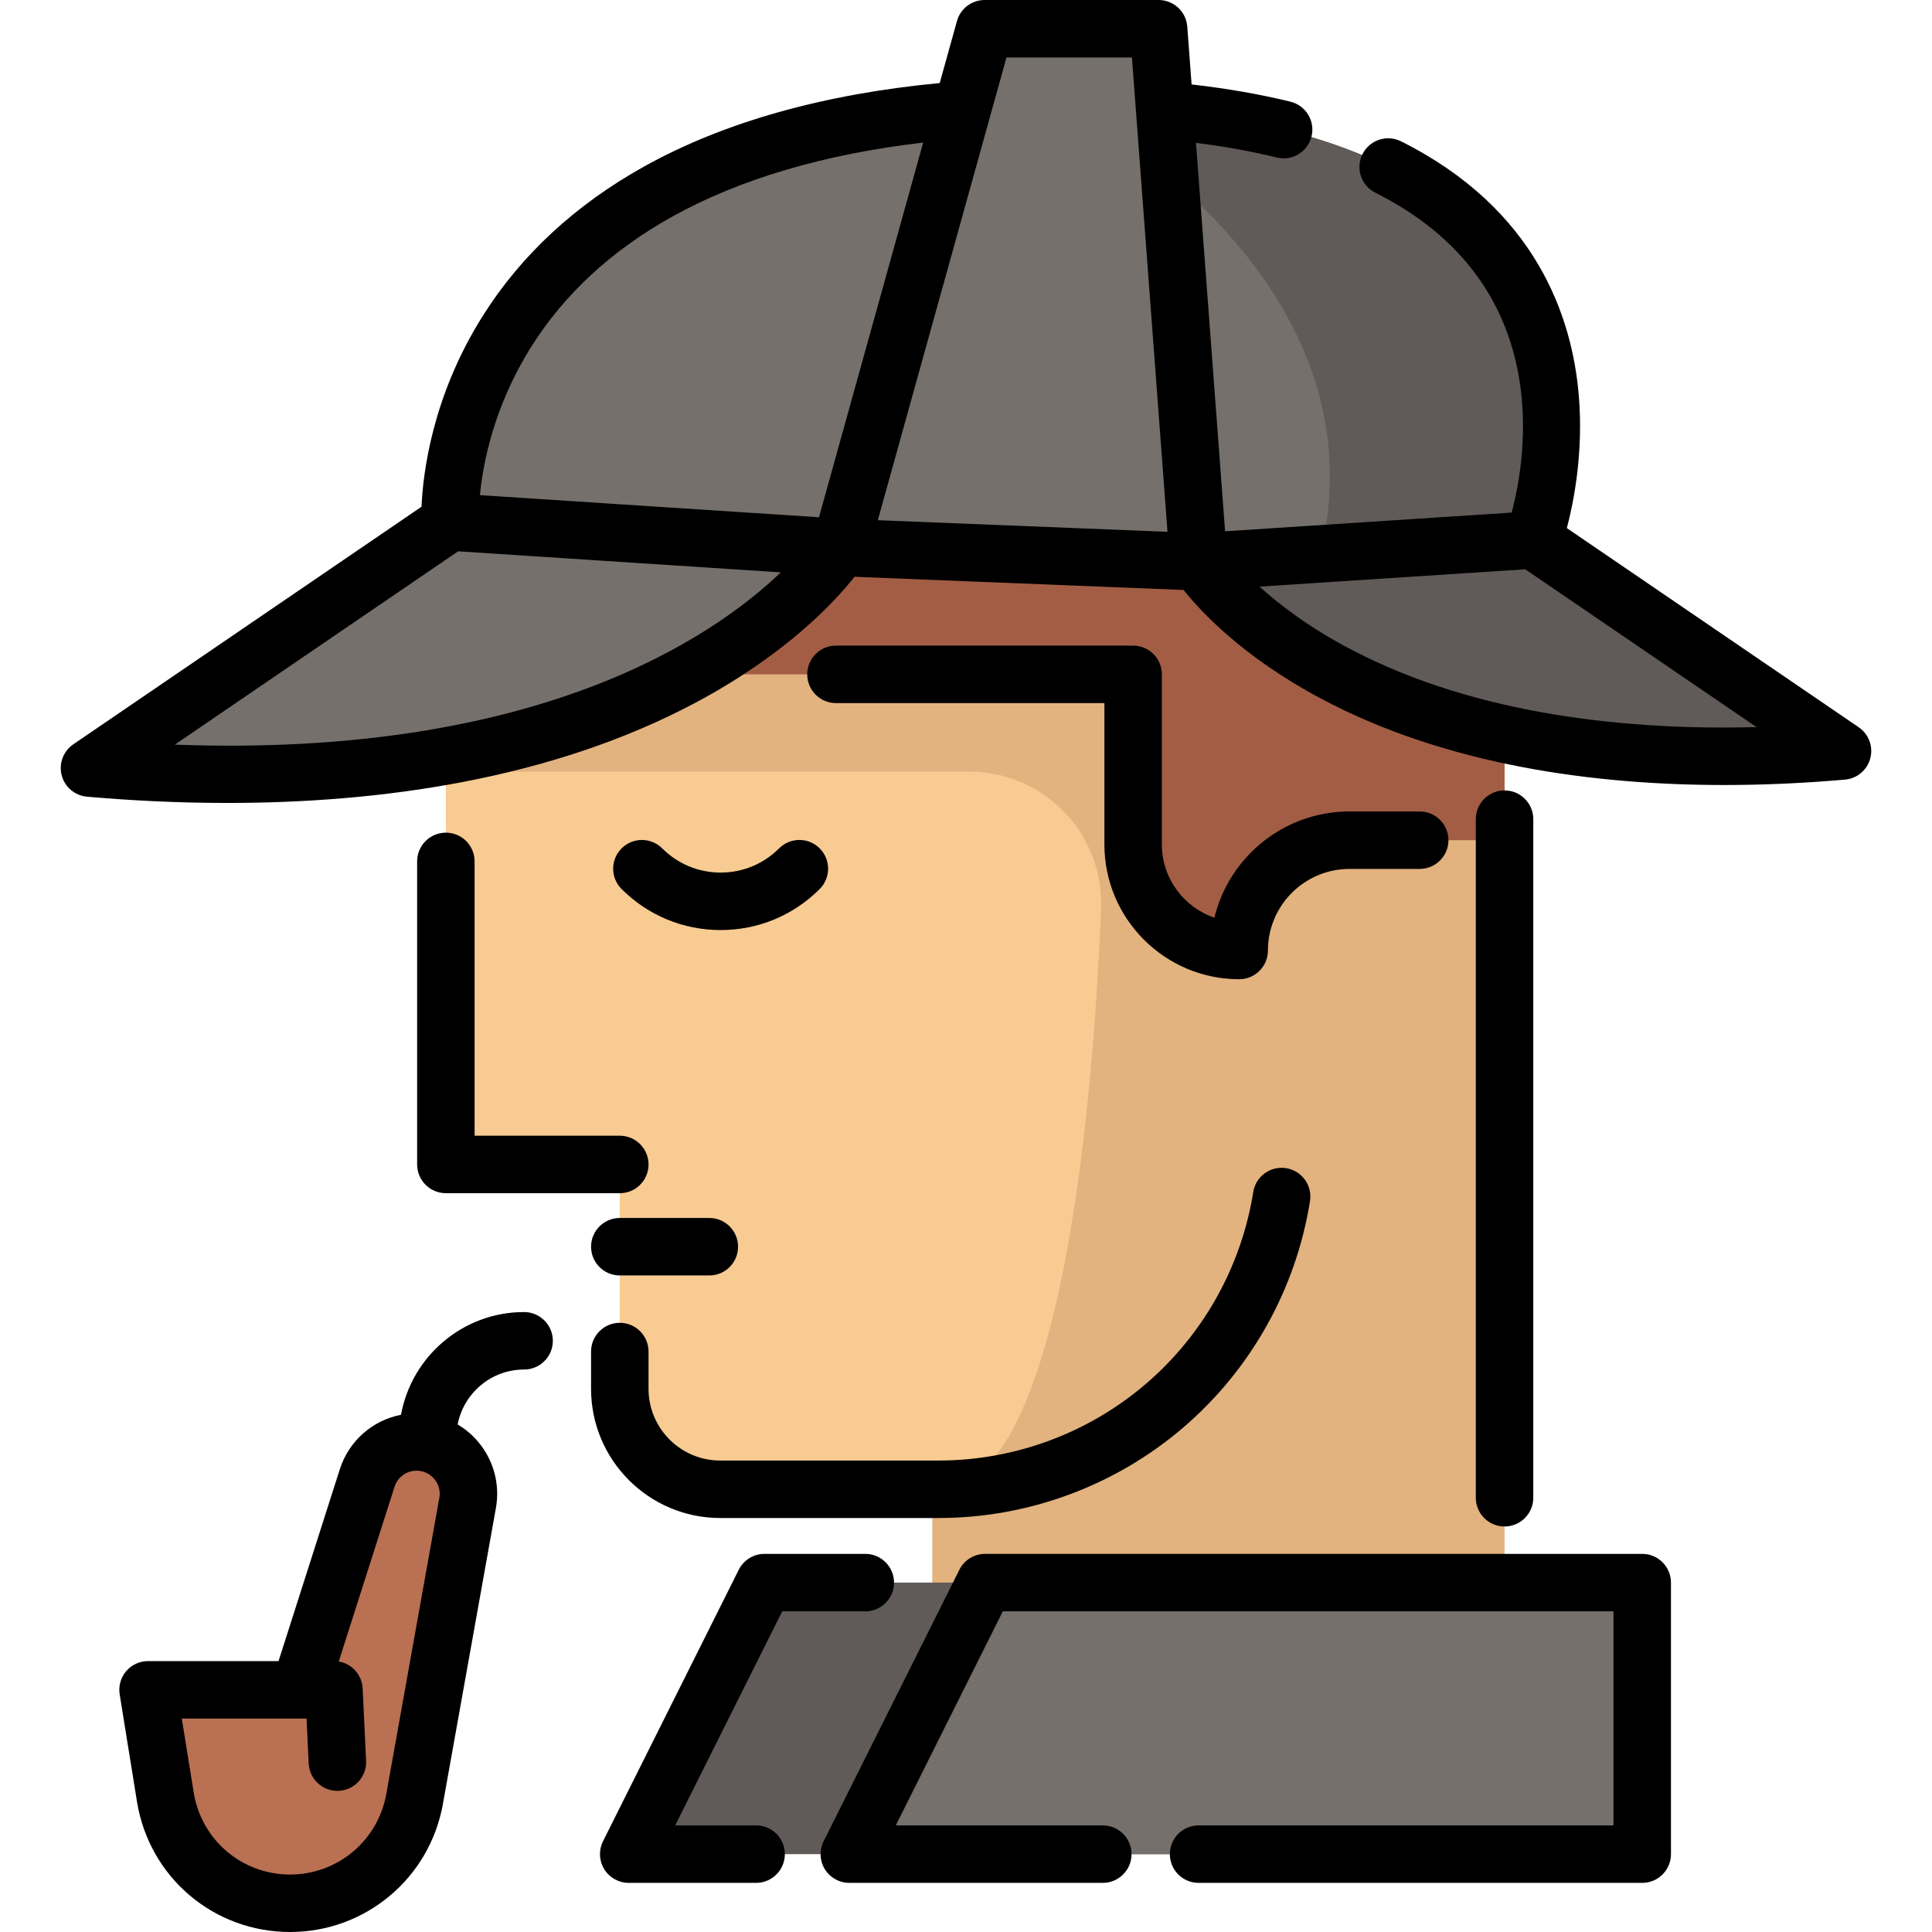 <?xml version="1.0" encoding="iso-8859-1"?>
<!-- Generator: Adobe Illustrator 19.0.0, SVG Export Plug-In . SVG Version: 6.00 Build 0)  -->
<svg version="1.1" id="Capa_1" xmlns="http://www.w3.org/2000/svg" xmlns:xlink="http://www.w3.org/1999/xlink" x="0px" y="0px"
	 viewBox="0 0 511.999 511.999" style="enable-background:new 0 0 511.999 511.999;" xml:space="preserve">
<rect x="247.049" y="211.238" style="fill:#E2B27F;" width="151.669" height="240.774"/>
<path style="fill:#F7CB92;" d="M398.721,194.599v124.569l-59.078-2.07l0,0c-7.125,44.689-45.669,77.576-90.923,77.576h-57.862
	c-14.694,0-26.605-11.912-26.605-26.605v-59.476h-46.096V200.396l64.809-112.258l165.042-8.432L398.721,194.599z"/>
<path style="fill:#E2B27F;" d="M248.72,394.673c30.506,0,40.494-90.234,43.084-153.806c0.808-19.844-15.052-36.371-34.914-36.371
	H118.157l-0.958-38.786l86.004-67.454h96.122h65.768l41.243,74.2l-7.615,15.911v37.102v93.7v85.624"/>
<path style="fill:#A35D45;" d="M182.187,178.71h118.105v45.071c0,15.523,12.584,28.107,28.107,28.107l0,0l0,0
	c0-16.144,13.088-29.231,29.231-29.231h41.09V113.601H181.117L182.187,178.71z"/>
<path style="fill:#75706B;" d="M406.335,143.102l-44.612,22.609l-13.301-5.082l-30.795-11.748l-94.912-3.8l-103.435-6.746
	c0,0-5.015-98.342,135.68-109.202l30.356,0.09l23.351,0.078C443.853,41.308,406.335,143.102,406.335,143.102z"/>
<path style="fill:#605B58;" d="M406.335,143.102l-44.612,22.609l-13.301-5.082c-0.337-3.654,0.102-8.23,1.473-13.851
	c15.504-63.871-44.623-105.661-64.58-117.556l23.351,0.078C443.853,41.308,406.335,143.102,406.335,143.102z"/>
<path style="fill:#75706B;" d="M222.717,145.081c0,0-44.972,71.955-198.999,58.463l95.564-65.209L222.717,145.081z"/>
<path style="fill:#605B58;" d="M317.63,148.884c0,0,38.566,61.705,170.653,50.136l-81.952-55.92L317.63,148.884z"/>
<polygon style="fill:#75706B;" points="222.717,145.081 317.63,148.884 307.039,7.615 260.943,7.615 "/>
<path style="fill:#BA7052;" d="M89.412,466.979l-0.911-19.159H39.234l4.58,28.399c2.619,16.233,16.631,28.167,33.074,28.167l0,0
	c16.224,0,30.117-11.625,32.977-27.594l14.058-78.495c1.509-8.425-4.968-16.164-13.526-16.164l0,0c-5.978,0-11.271,3.865-13.09,9.56
	l-17.93,56.128"/>
<polyline style="fill:#605B58;" points="376.744,491.363 166.612,491.363 202.59,419.408 295.796,419.408 "/>
<polyline style="fill:#75706B;" points="261.052,419.408 435.207,419.408 435.207,491.363 225.075,491.363 261.052,419.408 "/>
<path d="M190.858,402.288h57.862c23.697,0,46.675-8.471,64.702-23.851s30.01-36.739,33.74-60.141
	c0.662-4.153-2.168-8.057-6.321-8.719c-4.156-0.662-8.057,2.168-8.719,6.321c-3.161,19.826-13.313,37.921-28.585,50.952
	c-15.272,13.031-34.741,20.207-54.817,20.207h-57.862c-10.471,0-18.99-8.519-18.99-18.99v-9.893c0-4.205-3.409-7.615-7.615-7.615
	c-4.205,0-7.615,3.409-7.615,7.615v9.893C156.639,386.938,171.989,402.288,190.858,402.288z"/>
<path d="M118.159,220.663c-4.205,0-7.615,3.409-7.615,7.615v80.315c0,4.205,3.409,7.615,7.615,7.615h46.095
	c4.205,0,7.615-3.409,7.615-7.615s-3.409-7.615-7.615-7.615h-38.48v-72.7C125.774,224.073,122.364,220.663,118.159,220.663z"/>
<path d="M492.576,192.73l-77.343-52.775c1.871-7.12,4.405-20.098,3.174-35.033c-1.722-20.883-11.293-49.541-47.117-67.469
	c-3.759-1.881-8.336-0.358-10.217,3.401c-1.882,3.761-0.359,8.336,3.402,10.218c47.792,23.918,40.071,69.973,36.127,84.77
	l-75.941,4.953l-7.717-102.941c7.613,0.967,14.79,2.265,21.41,3.889c0.61,0.149,1.219,0.221,1.82,0.221
	c3.426,0,6.537-2.327,7.39-5.803c1.002-4.085-1.498-8.208-5.581-9.21c-8.072-1.98-16.867-3.508-26.199-4.574l-1.149-15.332
	C314.335,3.072,311.024,0,307.038,0h-46.096c-3.42,0-6.42,2.28-7.337,5.575l-4.57,16.433c-30.879,2.938-57.214,10.365-78.332,22.116
	c-18.219,10.137-32.614,23.469-42.787,39.626c-13.427,21.326-15.834,41.774-16.209,50.535l-92.284,62.969
	c-2.658,1.813-3.89,5.103-3.075,8.216c0.814,3.113,3.497,5.379,6.703,5.659c11.332,0.993,23.904,1.662,37.211,1.662
	c39.469,0,85.368-5.891,124.303-26.704c23.919-12.786,36.755-26.716,41.898-33.236l87.202,3.494
	c4.556,5.739,15.673,17.705,36.166,28.66c33.582,17.952,73.124,23.029,107.117,23.029c11.439,0,22.256-0.576,31.997-1.429
	c3.206-0.281,5.889-2.546,6.703-5.659C496.464,197.833,495.234,194.543,492.576,192.73z M140.807,91.863
	c8.794-13.968,21.344-25.553,37.303-34.432c17.957-9.991,40.304-16.581,66.541-19.649l-27.612,99.297l-89.857-5.86
	C127.988,122.832,130.858,107.666,140.807,91.863z M46.325,197.337l75.082-51.232l85.513,5.577
	C188.87,168.971,142.249,200.903,46.325,197.337z M232.63,137.858l34.1-122.628h33.244l9.424,125.703L232.63,137.858z
	 M358.104,172.151c-10.947-5.727-18.882-11.755-24.322-16.69l70.426-4.593l61.3,41.828
	C432.111,193.559,391.688,189.722,358.104,172.151z"/>
<path d="M138.889,347.709c-16.256,0-29.809,11.762-32.617,27.221c-7.546,1.471-13.808,6.899-16.219,14.445l-16.237,50.83H39.234
	c-2.232,0-4.351,0.979-5.797,2.677c-1.447,1.699-2.075,3.947-1.72,6.15l4.58,28.399c3.231,20.031,20.302,34.569,40.592,34.569
	c19.937,0,36.957-14.243,40.472-33.867l14.059-78.495c1.118-6.24-0.576-12.608-4.644-17.471c-1.574-1.88-3.435-3.447-5.489-4.665
	c1.581-8.281,8.867-14.564,17.603-14.564c4.205,0,7.615-3.409,7.615-7.615S143.094,347.709,138.889,347.709z M116.427,396.954
	l-14.059,78.495c-2.213,12.355-12.929,21.323-25.481,21.323c-12.775,0-23.522-9.153-25.556-21.764l-3.157-19.571h31.028
	c0.118,0.002,0.235,0.003,0.351,0h1.685l0.566,11.906c0.2,4.2,3.772,7.445,7.968,7.244c4.201-0.2,7.444-3.767,7.245-7.968
	l-0.911-19.159c-0.173-3.629-2.865-6.565-6.338-7.148l14.79-46.302c0.814-2.549,3.16-4.262,5.836-4.262
	c2.49,0,4.013,1.375,4.698,2.195C115.78,392.761,116.866,394.503,116.427,396.954z"/>
<path d="M406.336,396.92V217.086c0-4.205-3.409-7.615-7.615-7.615s-7.615,3.409-7.615,7.615V396.92c0,4.205,3.409,7.615,7.615,7.615
	S406.336,401.126,406.336,396.92z"/>
<path d="M435.208,411.793H261.052c-2.885,0-5.521,1.63-6.811,4.21l-35.977,71.955c-1.181,2.361-1.055,5.164,0.333,7.409
	c1.388,2.245,3.839,3.612,6.478,3.612h67.179c4.205,0,7.615-3.409,7.615-7.615c0-4.205-3.409-7.615-7.615-7.615h-54.858
	l28.362-56.725h161.833v56.725H317.639c-4.205,0-7.615,3.409-7.615,7.615c0,4.205,3.409,7.615,7.615,7.615h117.568
	c4.205,0,7.615-3.409,7.615-7.615v-71.955C442.823,415.202,439.413,411.793,435.208,411.793z"/>
<path d="M200.376,483.748h-21.442l28.363-56.725h22.014c4.205,0,7.615-3.409,7.615-7.615c0-4.205-3.409-7.615-7.615-7.615h-26.72
	c-2.885,0-5.521,1.63-6.811,4.21l-35.978,71.954c-1.181,2.361-1.055,5.164,0.333,7.409s3.839,3.612,6.478,3.612h33.763
	c4.205,0,7.615-3.409,7.615-7.615S204.581,483.748,200.376,483.748z"/>
<path d="M206.461,224.828c-4.135,4.135-9.634,6.413-15.483,6.413c-5.849,0-11.347-2.277-15.484-6.413
	c-2.974-2.974-7.796-2.973-10.769,0c-2.974,2.974-2.974,7.796,0,10.77c7.012,7.012,16.335,10.874,26.252,10.874
	c9.917,0,19.239-3.861,26.251-10.874c2.974-2.974,2.974-7.796,0-10.77C214.255,221.854,209.433,221.854,206.461,224.828z"/>
<path d="M300.293,171.095h-78.752c-4.205,0-7.615,3.409-7.615,7.615c0,4.205,3.409,7.615,7.615,7.615h71.137v37.456
	c0,19.697,16.025,35.722,35.722,35.722c4.205,0,7.615-3.409,7.615-7.615c0-11.92,9.697-21.616,21.617-21.616h18.603
	c4.205,0,7.615-3.409,7.615-7.615c0-4.205-3.409-7.615-7.615-7.615h-18.603c-17.322,0-31.891,12.014-35.81,28.149
	c-8.082-2.746-13.914-10.41-13.914-19.41V178.71C307.908,174.505,304.498,171.095,300.293,171.095z"/>
<path d="M164.254,322.777c-4.205,0-7.615,3.409-7.615,7.615s3.409,7.615,7.615,7.615h23.723c4.205,0,7.615-3.409,7.615-7.615
	s-3.409-7.615-7.615-7.615H164.254z"/>
<g>
</g>
<g>
</g>
<g>
</g>
<g>
</g>
<g>
</g>
<g>
</g>
<g>
</g>
<g>
</g>
<g>
</g>
<g>
</g>
<g>
</g>
<g>
</g>
<g>
</g>
<g>
</g>
<g>
</g>
</svg>
